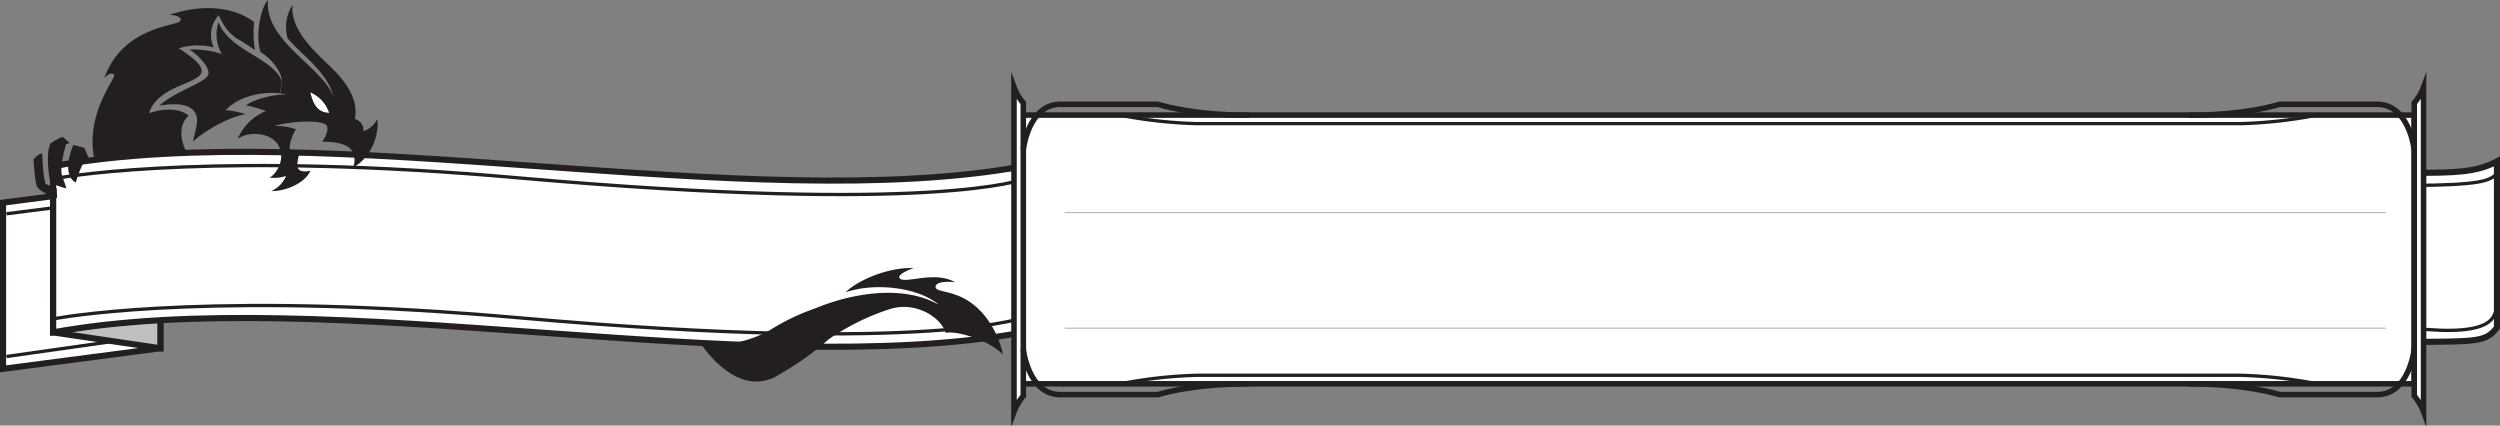 <svg xmlns="http://www.w3.org/2000/svg" viewBox="0 0 564.16 96.05"><rect x="0" y="0" width="564.16" height="96.05" fill="#808080" stroke="none"/><defs><style>.cls-1{fill:#231f20;}.cls-2{fill:#fff;}.cls-3,.cls-4,.cls-6,.cls-7{fill:none;}.cls-3,.cls-4,.cls-6{stroke:#231f20;stroke-miterlimit:10;}.cls-3{stroke-width:1.38px;}.cls-4{stroke-width:0.75px;}.cls-5{fill:#bfc0c3;}.cls-6{stroke-width:1.25px;}.cls-7{stroke:#b1b3b6;stroke-width:0.25px;}</style></defs><title>Header</title><g id="Layer_2" data-name="Layer 2"><g id="Layer_1-2" data-name="Layer 1"><path class="cls-1" d="M57.34,5a22.83,22.83,0,0,0,.22,6.34,50.35,50.35,0,0,0-4.29-2.77,10,10,0,0,1-3.16-3.65c-.48-.85-.76-1.48-.76-1.48a6.6,6.6,0,0,0-1.1,7.27,14.23,14.23,0,0,0-7.88.19c9.18,6,4.3,6.5-1,9s-5.68,5.63-5.68,5.63c6.33-2.08,8.85.58,8.85.58-3.41,3.26-.37,8.35-.37,8.35,3.31,6.34,11.51,9,18.85,10.15a70.1,70.1,0,0,0,13.7.67L58,50.46,43,54.25S28.07,52.65,22.59,40s4.09-22.57,3.13-23.22-2.07.76-2.19.91c4.16-11.91,16.69-11.78,17.19-13s-2.47-1.35-2.47-1.35C50.92-.84,57.34,5,57.34,5"/><path class="cls-2" d="M544.53,39V77.16c14.56-.09,16.46,0,18.94-3.23V36.43C558.81,38.91,554,39,544.53,39"/><path class="cls-3" d="M544.53,39V77.16c14.56-.09,16.46,0,18.94-3.23V36.43C558.81,38.91,554,39,544.53,39Z"/><path class="cls-4" d="M544.53,74.05c19.6,2.23,17.93-3.58,18.8-3.76M543.92,41.85c16.24-.05,17.69-1.17,19.16-2.3"/><path class="cls-2" d="M167.9,70a.05.05,0,0,1,0,0,1.09,1.09,0,0,0,.14.9c.22.32,5.43,7.94,12.23,7.94a9.36,9.36,0,0,0,4.47-1.17c.59-.38,1.16-.76,1.65-1.1A54.51,54.51,0,0,0,194.68,70Z"/><polygon class="cls-2" points="0.69 45.73 0.69 83.23 36.19 78.59 36.19 41.09 0.69 45.73"/><polygon class="cls-3" points="0.69 45.73 0.69 83.23 36.19 78.59 36.19 41.09 0.69 45.73"/><path class="cls-4" d="M1.46,48.24l34.73-4.42M1.46,80.45l34.73-4.93"/><polygon class="cls-5" points="36.19 41.09 11.97 37.51 11.97 75.01 36.19 78.59 36.19 41.09"/><polygon class="cls-3" points="36.19 41.09 11.97 37.51 11.97 75.01 36.19 78.59 36.19 41.09"/><path class="cls-2" d="M231,75C169.25,86.26,73.72,63.76,12,75V37.51c61.75-11.25,157.28,11.25,219,0Z"/><path class="cls-3" d="M231,75C169.25,86.26,73.72,63.76,12,75V37.51c61.75-11.25,157.28,11.25,219,0Z"/><path class="cls-4" d="M231,40.43s-19.87,8-114-.29c-66.51-5.89-99.72-.73-104.86.17M231.89,71.39s-20.5,8.66-114.67.33C50.71,65.83,17.5,71,12.36,71.89"/><rect class="cls-2" x="230.91" y="25.97" width="313.89" height="60.64"/><rect class="cls-6" x="230.91" y="25.97" width="313.89" height="60.64"/><path class="cls-2" d="M228.82,19.67V92.92a11.79,11.79,0,0,1,2.1-3.56V23.23a11.68,11.68,0,0,1-2.09-3.56"/><path class="cls-6" d="M228.82,19.67V92.92a11.79,11.79,0,0,1,2.1-3.56V23.23A11.68,11.68,0,0,1,228.82,19.67Z"/><path class="cls-6" d="M230.91,78.73s1.07,10.33,8.4,10.33h22s7.17-2.44,20.5-2.44m-50.9-52.76s1.07-10.33,8.4-10.33h22S268.48,26,281.81,26"/><path class="cls-2" d="M546.91,19.67V92.92a11.79,11.79,0,0,0-2.1-3.56V23.23a11.79,11.79,0,0,0,2.1-3.56"/><path class="cls-6" d="M546.91,19.67V92.92a11.79,11.79,0,0,0-2.1-3.56V23.23A11.79,11.79,0,0,0,546.91,19.67Z"/><path class="cls-6" d="M544.81,78.73s-1.07,10.33-8.4,10.33h-22s-7.17-2.44-20.5-2.44m50.9-52.76s-1.07-10.33-8.4-10.33h-22S507.24,26,493.91,26"/><path class="cls-4" d="M252.81,86.62A103.79,103.79,0,0,1,270,84.69H505.7a103.79,103.79,0,0,1,17.21,1.93m0-60.64A104.88,104.88,0,0,1,505.7,27.9H270A104.88,104.88,0,0,1,252.81,26"/><path class="cls-2" d="M70,20.82a7.63,7.63,0,0,1,4.29,4.66C71.44,25.4,70.6,23.2,70,20.82"/><path class="cls-1" d="M226.31,80c-.64-3.47-3.09-9.12-7.83-12.11-3.92-2.46-7.34-1.92-7.36-3.15,0-1.55,4.37-1.07,4.37-1.07-4.74-2.71-11.53.61-12.5-.94-.58-.94,3.16-2.24,3.16-2.24-5.78-.21-12.59,2.76-15.33,5.46,6.89-2.31,16.6-1,21.05,2.83a20.4,20.4,0,0,0-6-2.19c-7.82-1.57-16.52.76-21.76,2.94a50.78,50.78,0,0,0-10.43,5c-3.9,2.27-11.11,4.38-16,2.31h0s7.65,12.75,17.06,8.32c.69-.39,1.35-.78,2-1.17A64.46,64.46,0,0,0,187,76.57a52.66,52.66,0,0,1,14-6.88,10.48,10.48,0,0,1,4.43-.33c3.71.51,7,2.89,8,5.74,2.87-.5,10.14,1.9,12.88,4.94"/><path class="cls-1" d="M63.37,34.28c-.79-4.26-6.67-5-9.7-3A11.7,11.7,0,0,1,60,25.06a31.28,31.28,0,0,0-4.48-1.29c1.94-1.48,6.71-2.6,9.13-2.39a9.61,9.61,0,0,0-1.44-.3l.46-2.77c-.27-2.32-2.37-5-4.87-6.58-1.24-3.55,0-10,1.68-11.73-.86,9.29,12.26,15,14.81,21.88C73.8,16,67.73,12.17,64.89,8.61A9.44,9.44,0,0,1,66,1.09C65.45,7.32,72,12.4,75.52,16c4.12,4.23,5.21,7.9,4.54,10.85A2.52,2.52,0,0,1,82,29.59a5.16,5.16,0,0,0,3.15-2.73c.53,4.66-2.35,9.47-5.44,10.84a4.25,4.25,0,0,0-.46-3.92C77.9,32.07,74,31.93,72.69,32c0,0,1.69-2.34,1.08-3.57-.74-1.53-8.38-1.1-11.83,0a14.72,14.72,0,0,1,4.85.73c-.56.78-2.06,4.09-1.08,5.13s2-.43,2.15-.6c-.11.32-1.26,3.66-.47,4.5s2.67.33,2.67.33c-1.23,2.84-5.72,4.69-8.82,4.59a6.56,6.56,0,0,0,3.32-3.4,8.67,8.67,0,0,1-3.76.37c1-.38,3.1-2.89,2.57-5.81m10.92-8.8A7.63,7.63,0,0,0,70,20.82c.6,2.38,1.44,4.58,4.29,4.66"/><path class="cls-1" d="M47,16.82c.51-1.8-3-5-4.31-5.63a20.64,20.64,0,0,1,7.37,1A8.68,8.68,0,0,1,49.32,5c2.49,6.53,12.08,7.87,14.3,13.3l-.46,2.77c-3.79-.49-9.38.64-12.2,3.77a22.42,22.42,0,0,1,4.49.93c-4.27.64-10.15,4.4-11.91,6.21.52-2.44,1.27-4.49.74-6C43.53,23.91,41,23,36,23.84c3.49-3.29,10.5-5.18,11-7"/><path class="cls-1" d="M19,33.34l1,2.22c-1.37.23-2.91,5.64-2.91,5.64-3.49-2-.55-8.48-.55-8.48Z"/><path class="cls-1" d="M11.36,32.42a12.49,12.49,0,0,1,2.78-1.55l1.59,1.41-.82.25s-1.53,5-.91,7.07l1,2.9s-3.26-.65-3.76-1.9c0,0-1.05-5.63.12-8.18"/><path class="cls-1" d="M9.52,34.54s.21,6.42.87,7l2.42,1,.07,2.19s-4.32-1.37-4.68-3S7.56,36,7.56,36a4,4,0,0,1,2-1.44"/><line class="cls-7" x1="240.28" y1="47.98" x2="538.36" y2="47.98"/><line class="cls-7" x1="240.28" y1="74.06" x2="538.36" y2="74.06"/></g></g></svg>